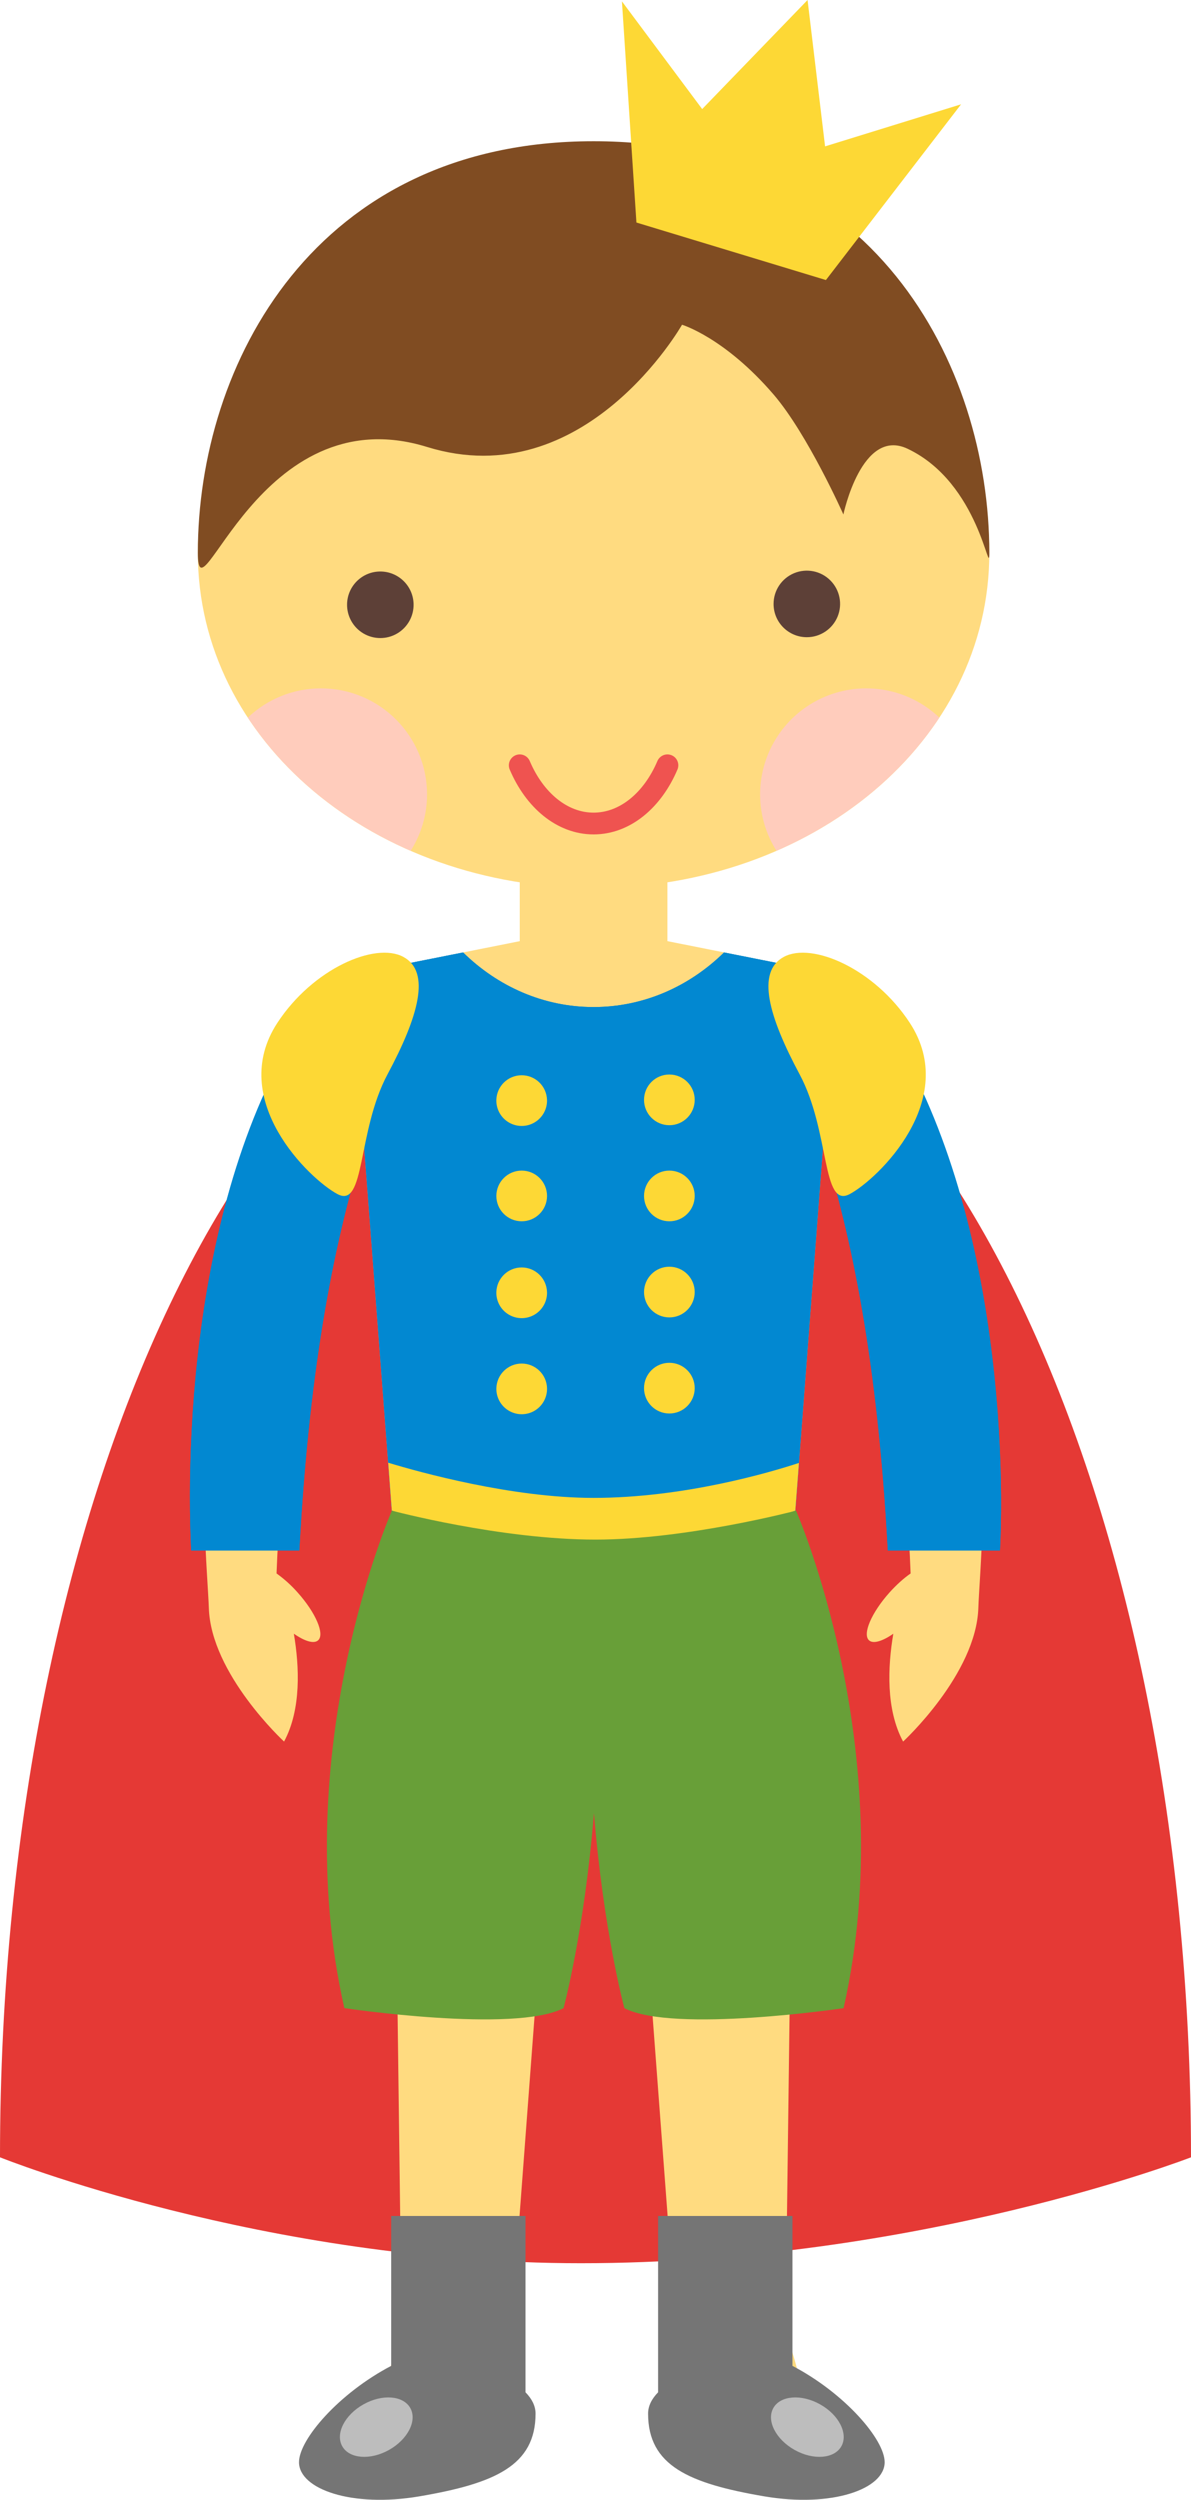 <svg version="1.1" xmlns="http://www.w3.org/2000/svg" xmlns:xlink="http://www.w3.org/1999/xlink" width="55.56" height="116.578" viewBox="0,0,55.56,116.578"><g transform="translate(-212.251,-122.084)"><g data-paper-data="{&quot;isPaintingLayer&quot;:true}" fill-rule="evenodd" stroke-miterlimit="10" stroke-dasharray="" stroke-dashoffset="0" style="mix-blend-mode: normal"><path d="M267.811,222.69c0,0 -12.735,4.939 -28.462,4.939c-14.799,0 -27.098,-4.939 -27.098,-4.939c0,-31.404 12.438,-56.862 27.78,-56.862c15.343,0 27.78,25.458 27.78,56.862" fill="#e53935" stroke="none" stroke-width="1" stroke-linecap="butt" stroke-linejoin="miter"/><path d="M230.765,213.361h6.63l-1.386,18.42c-0.128,1.698 -4.529,5.71 -4.529,5.71c-2.648,-1.586 -0.49,-6.586 -0.49,-6.586l-0.225,-17.545z" data-paper-data="{&quot;origPos&quot;:null}" fill="#ffdb80" stroke="none" stroke-width="1" stroke-linecap="butt" stroke-linejoin="miter"/><path d="M236.767,233.649c0.301,0.307 0.468,0.643 0.468,0.993c0,2.426 -1.903,3.26 -5.426,3.86c-3.138,0.534 -5.61,-0.335 -5.61,-1.594c0,-1.058 1.858,-3.214 4.301,-4.492v-6.99h6.266v8.224" fill="#757575" stroke="none" stroke-width="1" stroke-linecap="butt" stroke-linejoin="miter"/><path d="M230.401,236.335c-0.876,0.492 -1.855,0.415 -2.184,-0.17c-0.33,-0.587 0.112,-1.461 0.989,-1.953c0.876,-0.492 1.855,-0.416 2.185,0.17c0.33,0.587 -0.113,1.46 -0.99,1.953" fill="#bdbdbd" stroke="none" stroke-width="1" stroke-linecap="butt" stroke-linejoin="miter"/><path d="M249.118,213.36l-0.225,17.545c0,0 2.158,5 -0.49,6.586c0,0 -4.401,-4.012 -4.529,-5.71l-1.386,-18.42h6.63z" data-paper-data="{&quot;origPos&quot;:null}" fill="#ffdb80" stroke="none" stroke-width="1" stroke-linecap="butt" stroke-linejoin="miter"/><path d="M242.951,233.65v-8.224h6.268v6.99c2.443,1.278 4.301,3.434 4.301,4.492c0,1.259 -2.472,2.128 -5.61,1.594c-3.524,-0.6 -5.426,-1.434 -5.426,-3.86c0,-0.35 0.166,-0.686 0.467,-0.993" fill="#757575" stroke="none" stroke-width="1" stroke-linecap="butt" stroke-linejoin="miter"/><path d="M249.317,236.335c-0.877,-0.493 -1.32,-1.366 -0.99,-1.953c0.33,-0.586 1.308,-0.662 2.184,-0.17c0.877,0.492 1.32,1.366 0.99,1.953c-0.33,0.585 -1.308,0.662 -2.184,0.17" fill="#bdbdbd" stroke="none" stroke-width="1" stroke-linecap="butt" stroke-linejoin="miter"/><path d="M251.98,167.684c7.849,9.242 5.991,26.759 5.911,29.379c-0.095,3.092 -3.51,6.239 -3.51,6.239c-0.809,-1.503 -0.716,-3.501 -0.457,-5.03c-0.501,0.349 -0.934,0.485 -1.131,0.31c-0.32,-0.286 0.107,-1.286 0.954,-2.233c0.328,-0.365 0.669,-0.667 0.984,-0.887c-0.345,-9.526 -2.725,-15.626 -4.083,-19.946l-1.297,17.017c0,0 -7.309,1.68 -9.41,1.68c-2.1,0 -9.41,-1.68 -9.41,-1.68l-1.296,-17.017c-1.358,4.32 -3.738,10.419 -4.083,19.946c0.36,0.257 0.69,0.555 0.983,0.887c0.848,0.947 1.275,1.947 0.955,2.232c-0.197,0.176 -0.631,0.04 -1.131,-0.31c0.259,1.53 0.352,3.528 -0.456,5.03c0,0 -3.417,-3.146 -3.51,-6.238c-0.08,-2.619 -1.94,-20.137 5.91,-29.378l8.594,-1.71v-5.827h6.889v5.826l8.594,1.71" data-paper-data="{&quot;origPos&quot;:null}" fill="#ffdb80" stroke="none" stroke-width="1" stroke-linecap="butt" stroke-linejoin="miter"/><path d="M251.979,167.684c6.457,7.602 7.208,20.802 6.92,26.705h-5.231c-0.476,-8.914 -1.714,-14.717 -3.02,-18.873l-1.297,17.017c0,0 -4.56,1.68 -9.41,1.68c-4.357,0 -9.41,-1.68 -9.41,-1.68l-1.296,-17.017c-1.306,4.156 -2.544,9.959 -3.02,18.873h-5.045c-0.287,-5.903 0.277,-19.103 6.733,-26.705l5.952,-1.183c1.612,1.582 3.746,2.547 6.086,2.547c2.341,0 4.475,-0.965 6.087,-2.547l5.952,1.183" fill="#0288d1" stroke="none" stroke-width="1" stroke-linecap="butt" stroke-linejoin="miter"/><path d="M251.979,167.684c6.457,7.602 7.208,20.802 6.92,26.705h-5.231c-0.476,-8.914 -1.714,-14.717 -3.02,-18.873l-1.297,17.017c0,0 -4.56,1.68 -9.41,1.68c-4.357,0 -9.41,-1.68 -9.41,-1.68l-1.296,-17.017c-1.306,4.156 -2.544,9.959 -3.02,18.873h-5.045c-0.287,-5.903 0.277,-19.103 6.733,-26.705l5.952,-1.183c1.612,1.582 3.746,2.547 6.086,2.547c2.341,0 4.475,-0.965 6.087,-2.547l5.952,1.183" fill="#0288d1" stroke="none" stroke-width="1" stroke-linecap="butt" stroke-linejoin="miter"/><path d="M239.935,191.938c4.211,0 8.216,-1.181 9.586,-1.63l-0.17,2.225c0,0 -4.56,1.68 -9.41,1.68c-4.357,0 -9.41,-1.679 -9.41,-1.679l-0.17,-2.236c1.454,0.44 5.761,1.64 9.574,1.64M225.188,169.788c1.658,-2.535 4.561,-3.783 5.873,-3.083c1.313,0.701 0.699,2.808 -0.731,5.478c-1.429,2.672 -1.024,6.287 -2.337,5.587c-1.313,-0.701 -5.152,-4.393 -2.805,-7.982M254.695,169.788c-1.658,-2.535 -4.561,-3.783 -5.873,-3.083c-1.314,0.701 -0.7,2.808 0.73,5.478c1.43,2.672 1.025,6.287 2.338,5.587c1.313,-0.701 5.151,-4.393 2.805,-7.982" fill="#fdd835" stroke="none" stroke-width="1" stroke-linecap="butt" stroke-linejoin="miter"/><path d="M249.386,192.534c0,0 4.926,11.22 2.218,23.2c0,0 -7.947,1.18 -10.227,0c0,0 -0.969,-3.568 -1.418,-9.096c-0.45,5.528 -1.418,9.095 -1.418,9.095c-2.281,1.182 -10.227,0 -10.227,0c-2.708,-11.979 2.218,-23.2 2.218,-23.2c0,0 5.052,1.35 9.5,1.35c4.253,0 9.354,-1.35 9.354,-1.35" fill="#689f38" stroke="none" stroke-width="1" stroke-linecap="butt" stroke-linejoin="miter"/><path d="M258.403,147.867c0,8.805 -8.266,15.63 -18.462,15.63c-10.196,0 -18.461,-6.825 -18.461,-15.63c0,-8.806 8.265,-17.51 18.461,-17.51c10.196,0 18.462,8.704 18.462,17.51" data-paper-data="{&quot;origPos&quot;:null}" fill="#ffdb80" stroke="none" stroke-width="1" stroke-linecap="butt" stroke-linejoin="miter"/><path d="M231.545,150.25c-0.021,-0.842 -0.709,-1.513 -1.551,-1.514c-0.842,-0.001 -1.531,0.67 -1.552,1.512c-0.015,0.564 0.278,1.091 0.763,1.377c0.486,0.286 1.089,0.287 1.575,0.001c0.486,-0.286 0.779,-0.813 0.765,-1.376M248.338,150.25c-0.001,-0.628 0.377,-1.194 0.956,-1.435c0.58,-0.241 1.248,-0.109 1.692,0.335c0.444,0.444 0.578,1.111 0.338,1.691c-0.24,0.58 -0.806,0.959 -1.433,0.959c-0.858,0 -1.553,-0.694 -1.553,-1.55" fill="#5d4037" stroke="none" stroke-width="1" stroke-linecap="butt" stroke-linejoin="miter"/><path d="M243.386,157.774c-0.689,1.622 -1.972,2.715 -3.445,2.715c-1.472,0 -2.755,-1.093 -3.444,-2.715" fill="none" stroke="#ef5350" stroke-width="1.016" stroke-linecap="round" stroke-linejoin="round"/><path d="M227.22,154.186c2.733,-0.002 4.951,2.213 4.953,4.946c0,0.967 -0.283,1.866 -0.763,2.628c-3.197,-1.391 -5.843,-3.548 -7.597,-6.211c0.918,-0.876 2.138,-1.364 3.407,-1.363M256.07,155.548c-1.755,2.663 -4.401,4.821 -7.597,6.213c-0.481,-0.763 -0.763,-1.662 -0.763,-2.63c0.002,-1.978 1.182,-3.765 3,-4.545c1.818,-0.779 3.926,-0.401 5.36,0.962" fill="#ffccbc" stroke="none" stroke-width="1" stroke-linecap="butt" stroke-linejoin="miter"/><path d="M258.403,147.867c0,1.315 -0.432,-3.252 -3.812,-4.855c-2.144,-1.018 -2.996,3.065 -2.996,3.065c0,0 -1.665,-3.743 -3.257,-5.596c-2.285,-2.659 -4.27,-3.253 -4.27,-3.253c0,0 -4.528,7.977 -11.895,5.7c-7.87,-2.434 -10.693,8.405 -10.693,4.939c0,-8.806 5.459,-19.197 18.461,-19.197c13.017,0 18.462,10.391 18.462,19.197" data-paper-data="{&quot;origPos&quot;:null}" fill="#804c22" stroke="none" stroke-width="1" stroke-linecap="butt" stroke-linejoin="miter"/><path d="M250.78,135.144l-8.84,-2.682l-0.676,-10.314l3.744,5.022l4.916,-5.086l0.817,6.826l6.345,-1.962zM244.659,173.377c-0.001,0.653 -0.53,1.182 -1.183,1.181c-0.653,-0.001 -1.182,-0.53 -1.181,-1.183c0.001,-0.653 0.53,-1.182 1.183,-1.181c0.653,0.001 1.182,0.53 1.181,1.183M244.659,177.858c-0.001,0.653 -0.53,1.182 -1.183,1.181c-0.653,-0.001 -1.182,-0.53 -1.181,-1.183c0.001,-0.653 0.53,-1.182 1.183,-1.181c0.653,0.001 1.182,0.53 1.181,1.183M244.659,182.34c-0.001,0.653 -0.53,1.182 -1.183,1.181c-0.653,-0.001 -1.182,-0.53 -1.181,-1.183c0.001,-0.653 0.53,-1.182 1.183,-1.181c0.653,0.001 1.182,0.53 1.181,1.183M244.659,186.821c-0,0.653 -0.53,1.182 -1.183,1.181c-0.653,-0 -1.182,-0.53 -1.181,-1.183c0,-0.653 0.53,-1.182 1.183,-1.181c0.653,0 1.182,0.53 1.181,1.183M237.77,173.377c0.012,0.43 -0.211,0.833 -0.582,1.052c-0.371,0.219 -0.831,0.218 -1.202,-0.001c-0.371,-0.219 -0.593,-0.622 -0.58,-1.053c0.019,-0.639 0.543,-1.147 1.182,-1.147c0.639,0.001 1.162,0.509 1.181,1.149M237.77,177.858c-0.001,0.653 -0.53,1.182 -1.183,1.181c-0.653,-0.001 -1.182,-0.53 -1.181,-1.183c0.001,-0.653 0.53,-1.182 1.183,-1.181c0.653,0.001 1.182,0.53 1.181,1.183M237.77,182.34c0.012,0.43 -0.211,0.833 -0.582,1.052c-0.371,0.219 -0.831,0.218 -1.202,-0.001c-0.371,-0.219 -0.593,-0.622 -0.58,-1.053c0.019,-0.639 0.543,-1.147 1.182,-1.147c0.639,0.001 1.162,0.509 1.181,1.149M237.77,186.821c0.012,0.43 -0.21,0.833 -0.581,1.052c-0.371,0.219 -0.831,0.218 -1.202,-0.001c-0.371,-0.219 -0.593,-0.622 -0.58,-1.052c0.019,-0.639 0.543,-1.147 1.182,-1.147c0.639,0 1.163,0.509 1.181,1.148" fill="#fdd835" stroke="none" stroke-width="1" stroke-linecap="butt" stroke-linejoin="miter"/></g></g></svg>